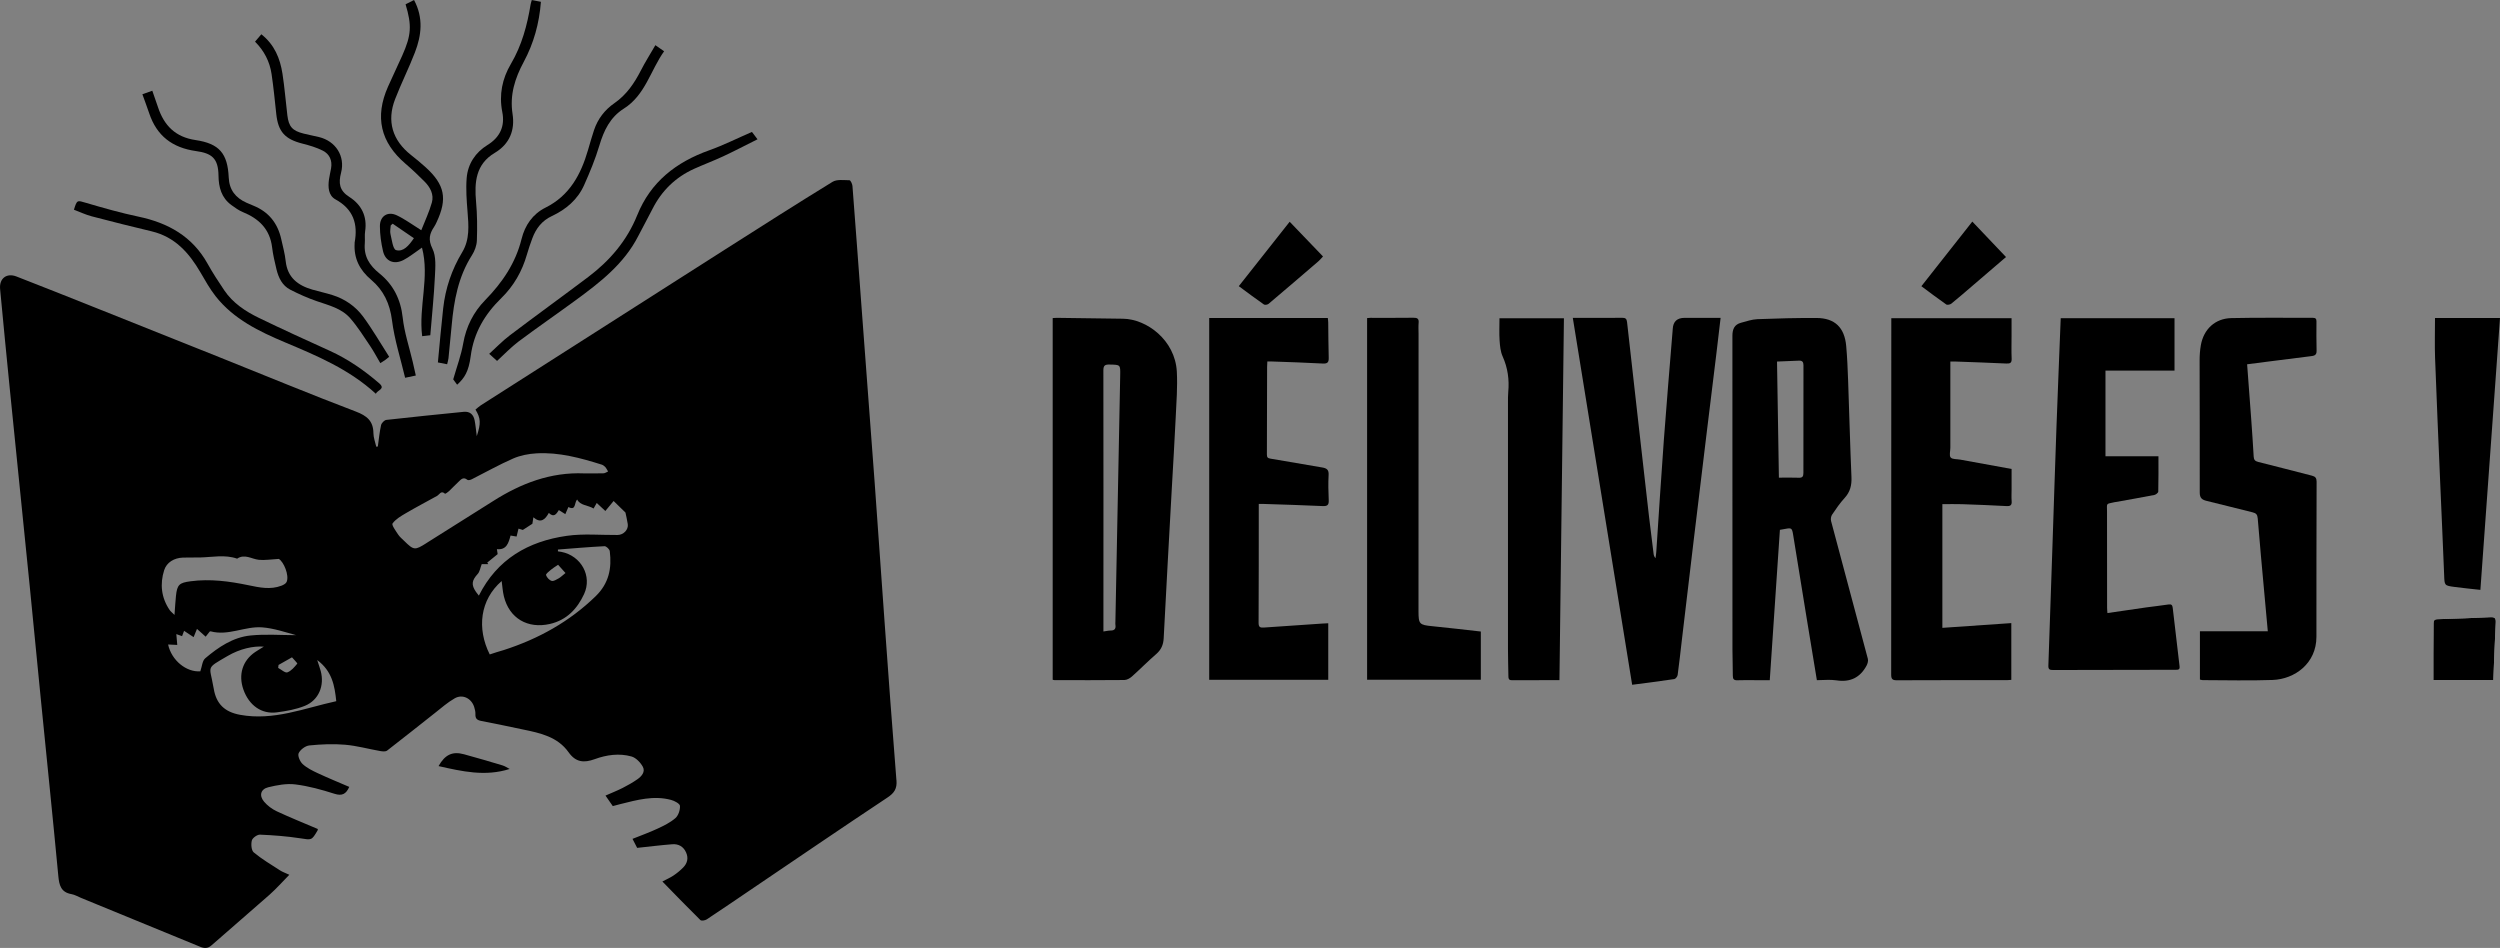 <?xml version="1.0" encoding="UTF-8"?>
<svg id="Calque_2" data-name="Calque 2" xmlns="http://www.w3.org/2000/svg" viewBox="0 0 1669.67 633.11">
  <rect x="0" y="0" width="1669.67" height="633.11" fill="#808080" stroke="none"/>
  <defs>
    <style>
      .cls-1 {
        fill: #fff;
      }
    </style>
  </defs>
  <g id="Calque_2-2" data-name="Calque 2">
    <g id="Calque_1-2" data-name="Calque 1-2">
      <g>
        <path d="m598.69,521.05c-2.84-35.34-5.38-70.7-7.94-106.06-2.24-30.88-4.33-61.77-6.59-92.65-2.88-39.33-5.89-78.65-8.82-117.97-1.99-26.72-3.93-53.45-6.01-80.17-.11-1.37-1.27-3.8-1.96-3.81-3.82-.04-8.41-.74-11.35,1.06-24.07,14.75-47.86,29.98-71.69,45.12-20.07,12.75-40.09,25.57-60.13,38.36-34.34,21.9-68.68,43.8-103.01,65.72-1.32.85-2.47,1.96-3.64,2.9,3.55,5.83,3.71,9.12.86,17.76-.52-4.01-.77-7.31-1.41-10.52-.77-3.9-3.11-6.17-7.36-5.74-17.21,1.74-34.43,3.43-51.62,5.39-1.33.15-3.21,2.09-3.52,3.49-1.04,4.68-1.49,9.5-2.16,14.27-.35.05-.7.1-1.05.15-.67-3.01-1.87-6.01-1.9-9.03-.09-8.2-4.33-11.64-11.85-14.5-30.44-11.57-60.53-24.05-90.77-36.15-27.78-11.12-55.57-22.21-83.36-33.29-17.45-6.95-34.9-13.93-52.41-20.72-6.63-2.57-11.6,1.32-10.94,8.39,2.11,22.36,4.27,44.72,6.51,67.07,4.38,43.71,8.86,87.41,13.25,131.12,2.51,25,4.89,50.02,7.37,75.03,3.93,39.58,8.02,79.15,11.75,118.75.58,6.21,1.75,10.9,8.78,12.13,2.24.39,4.33,1.67,6.48,2.55,26.47,10.85,52.94,21.69,79.39,32.58,2.84,1.17,5.15,1.31,7.72-.97,12.84-11.34,25.91-22.42,38.72-33.78,4.52-4.01,8.54-8.58,13.19-13.3-2.64-1.23-4.54-1.87-6.17-2.92-5.96-3.86-12.14-7.5-17.57-12.01-1.63-1.36-1.93-5.52-1.29-7.99.45-1.72,3.6-3.96,5.46-3.88,8.92.38,17.88,1.06,26.7,2.41,7.78,1.19,7.72,1.65,11.75-5.24.15-.26.11-.62.16-.94-9.17-3.91-18.42-7.62-27.44-11.83-3.16-1.48-6.24-3.78-8.48-6.44-3.43-4.08-2.28-8.37,2.86-9.62,5.86-1.42,12.18-2.63,18.05-1.89,8.84,1.1,17.6,3.53,26.12,6.25,5.18,1.66,7.76.12,9.89-4.59-7.1-3.06-14.15-5.94-21.05-9.16-3.57-1.67-7.27-3.49-10.11-6.11-1.77-1.63-3.45-5.56-2.64-7.26,1.14-2.38,4.49-4.9,7.12-5.16,7.89-.79,15.93-1.16,23.82-.48,7.91.67,15.68,2.85,23.54,4.23,1.5.26,3.57.48,4.59-.31,10.76-8.28,21.34-16.8,32.02-25.18,4.29-3.37,8.44-7.07,13.15-9.74,5.21-2.96,11.11-.02,12.97,5.75.5,1.56.91,3.27.84,4.89-.13,2.95,1.16,3.98,3.96,4.5,9.32,1.74,18.57,3.79,27.86,5.7,11.51,2.36,23.07,4.86,30.42,15.22,4.74,6.69,10.2,7.23,17.43,4.58,7.88-2.89,16.33-4.09,24.53-1.8,2.99.84,5.99,3.97,7.58,6.83,1.86,3.36-.75,6.42-3.6,8.4-3.13,2.17-6.47,4.08-9.87,5.8-3.63,1.84-7.44,3.33-11.44,5.1,1.83,2.63,3.33,4.8,4.87,7.02,1.85-.49,3.44-.93,5.03-1.33,11.15-2.79,22.32-5.91,33.9-2.8,2.29.61,5.84,2.5,5.94,3.98.17,2.71-1.05,6.41-3.04,8.16-3.43,3-7.77,5.1-11.97,7.06-5.35,2.5-10.95,4.5-16.69,6.81,1.3,2.53,2.42,4.69,3.1,6.02,8.32-.88,15.87-1.83,23.44-2.42,4.14-.32,7.45,1.47,9.24,5.47,1.72,3.82.84,7.24-1.95,10.08-1.96,1.99-4.16,3.8-6.48,5.35-2.29,1.53-4.87,2.63-7.4,3.97,8.59,8.8,16.87,17.38,25.37,25.75.67.66,3.13.3,4.22-.42,9.72-6.4,19.3-12.99,28.94-19.5,30.56-20.68,61.05-41.49,91.79-61.9,4.63-3.07,6.47-5.97,6.02-11.56l-.02-.03ZM109.64,380.82c1.67-5.25,6.64-8.2,12.52-8.42,3.82-.14,7.66.01,11.48-.08,8.26-.2,16.57-2.08,24.73.79,5.06-3.41,9.66.26,14.5.77,3.9.41,7.92-.31,13.34-.6,3.22,1.83,7.14,10.96,5.21,15.39-.49,1.12-2.12,1.98-3.41,2.48-7.38,2.85-14.74,1.23-22.09-.3-12.75-2.65-25.54-4.38-38.63-2.64-7.49,1-8.99,2.16-9.78,9.87-.39,3.74-.58,7.5-.97,12.61-1.65-1.65-2.59-2.34-3.21-3.24-5.66-8.25-6.6-17.48-3.69-26.63h0Zm27.38,58.89c-1.92,1.63-2.07,5.33-3.23,8.63-9.31.74-19.26-7.32-21.52-17.9,1.96.09,3.86.18,6.12.29-.21-2.47-.39-4.56-.63-7.24,1.42.51,2.51.9,3.84,1.38.39-1.03.81-2.15,1.34-3.56,2.21,1.47,4.11,2.72,6.37,4.22.75-1.86,1.39-3.43,2.24-5.51,1.99,1.78,3.79,3.39,5.81,5.2.99-1.26,1.86-2.37,2.67-3.4.3-.09.48-.22.61-.18,11.86,3.24,22.99-3.55,34.53-2.64,7.69.6,15.23,3.19,22.64,5.21-10.18,0-20.44-.82-30.51.21-11.74,1.2-21.47,7.81-30.29,15.28h.01Zm61.52,3.52c-1.89,2.27-4.01,4.89-6.63,5.82-1.5.53-4.04-1.88-6.12-2.97.08-.66.15-1.32.23-1.98,2.78-1.58,5.56-3.15,8.99-5.1,1.17,1.38,3.75,3.96,3.53,4.22h0Zm-38.2,34.17c-10.34-1.89-15.92-7.34-17.58-17.39-.08-.49-.21-.98-.29-1.47-2.44-14.25-5.26-11.78,9.47-20.39,8.29-4.85,17.2-6.83,24.26-6.28-2.26,1.41-4.07,2.45-5.8,3.62-8.42,5.7-11.34,15.12-7.83,25.06,3.73,10.54,12.14,16.58,22.34,15.21,6.35-.85,12.89-1.97,18.77-4.39,9.21-3.79,13.13-13.47,10.53-23.17-.55-2.05-1.29-4.05-2.36-7.38,9.98,7.44,11.65,17.11,12.73,27.48-21.38,4.66-41.77,13.21-64.25,9.1h.01Zm124.44-114.66c-7.67,4.86-8.38,4.87-14.81-1.46-1.42-1.4-3.03-2.7-4.1-4.34-1.56-2.39-4.45-6.33-3.7-7.35,2.14-2.92,5.68-4.96,8.94-6.87,6.83-4,13.85-7.68,20.78-11.52,1.64-.91,2.64-3.88,5.32-1.46.21.19,1.89-.99,2.69-1.74,2.06-1.93,3.95-4.05,6.04-5.94,1.73-1.56,3.32-3.98,6.24-1.57.51.42,2,.05,2.84-.37,9.23-4.64,18.25-9.76,27.7-13.89,4.8-2.1,10.33-3.15,15.59-3.45,15.01-.86,29.34,3.07,43.51,7.51.89.28,1.77.91,2.4,1.61.78.87,1.28,1.98,1.9,2.98-1.01.43-2.01,1.19-3.03,1.22-4.32.14-8.65.06-12.98.06-22.35-.92-42.09,6.65-60.6,18.39-14.88,9.44-29.85,18.74-44.74,28.17v.02Zm113.09,35.42c-17.59,17.09-38.27,28.52-61.38,35.98-1.58.51-3.19.94-4.78,1.43-1.56.49-3.11,1.01-4.63,1.51-8.73-17.43-6.47-36.49,7.97-49.02.48,3.45.67,6.89,1.47,10.19,3.59,14.71,15.91,21.87,30.75,18.47,11.28-2.59,18.26-10.16,22.79-19.89,5.64-12.13-1.98-25.67-15.13-28.25-.76-.15-1.53-.23-2.29-.34,0-.41-.01-.81-.02-1.22,10.37-.8,20.73-1.71,31.11-2.23,1.17-.06,3.37,2.02,3.52,3.31,1.42,11.37-.53,21.45-9.39,30.06h.01Zm-29.93-17.64c1.24-1.06,2.68-1.89,4.79-3.33,1.27,1.42,3.08,3.43,4.94,5.51-2.19,1.75-3.27,2.86-4.57,3.58-1.48.81-3.4,2.06-4.68,1.67-1.56-.48-3.24-2.29-3.73-3.87-.24-.79,1.98-2.46,3.25-3.55h0Zm44.5-23.22c-11.3.1-22.77-1.02-33.86.56-25.77,3.66-46.55,15.58-58.77,39.93-.5-.64-1.24-1.51-1.89-2.45-3.33-4.82-2.83-7.69,1.13-12.03,1.4-1.54,1.71-4.07,2.67-6.53h4.41c-.24-.35-.48-.69-.72-1.04,2.08-1.69,4.15-3.38,6.96-5.66-.01-.07-.22-1.48-.5-3.31,6.44.64,7.77-4.07,9.12-9.1,1.3.22,2.53.42,4.02.67.43-1.78.81-3.35,1.28-5.28,1.15.34,2.31.69,2.89.87,2.08-1.34,3.85-2.49,6.39-4.13.07-.45.31-2.06.65-4.31,4.92,4.23,7.84,1.58,10.32-2.93,3.46,3.38,5.11.63,6.7-1.9,1.5.94,2.75,1.72,4.32,2.71.71-1.63,1.33-3.07,2.05-4.74,5.22,2.63,3.78-2.7,5.83-5.04,2.23,4.18,7.1,3.64,10.99,6.03.47-.83,1.15-2.01,2.11-3.71,1.92,1.79,3.67,3.42,5.75,5.36,1.66-2,3.31-4,5.52-6.67,2.52,2.46,4.98,4.86,7.91,7.71.36,1.76,1.07,4.7,1.54,7.68.59,3.73-2.82,7.28-6.82,7.31h0Z"/>
        <path d="m281.35,153.77c-5.95-3.69-10.89-7.4-16.36-9.97-6.06-2.86-11.27.51-11.26,7.24,0,5.58.81,11.27,2.08,16.71,1.59,6.79,7.36,9.2,13.74,5.88,3.92-2.04,7.41-4.93,12.28-8.26,5.22,19.83-2.37,39.46.12,59.16,2.21-.26,3.97-.46,5.44-.63,1.09-13.37,2.45-26.26,3.07-39.19.3-6.25.95-13.41-1.64-18.62-3.01-6.06-1.96-10.04,1.2-14.74.65-.96,1.14-2.03,1.63-3.09,7.27-15.51,5.43-24.88-7.28-36.46-3.19-2.91-6.54-5.65-9.93-8.33-12.37-9.79-16.25-22.57-10.56-37.27,4.07-10.52,9.17-20.65,13.23-31.17,4.42-11.45,5.79-23.11-.59-35.03-2.05,1.04-3.89,1.97-5.65,2.87,4.26,14.18,3.85,20.59-2.2,34.19-3.11,6.98-6.44,13.86-9.54,20.84-8.96,20.21-5.02,37.16,11.72,51.48,4.41,3.78,8.64,7.78,12.73,11.91,3.8,3.83,6.36,8.65,4.84,14.01-1.83,6.45-4.76,12.59-7.07,18.49v-.02Zm-16.84,13.27c-2.11-.6-2.8-6.93-3.73-10.75-.44-1.79.08-3.81.17-5.73.43-.39.87-.78,1.3-1.17,4.68,3.2,9.36,6.41,14.18,9.7-3.41,5.02-7.12,9.31-11.92,7.95h0Z"/>
        <path d="m184.51,76.12c1.27,11.87,5.77,16.83,17.54,19.81,4.63,1.17,9.32,2.55,13.55,4.69,4.52,2.29,6.42,6.57,5.52,11.77-.42,2.46-1.03,4.89-1.39,7.35-.75,5.2-.46,10.8,4.37,13.45,11.87,6.53,15.07,16.31,12.75,28.82-.03.16,0,.33,0,.5-.61,10.08,3.34,17.84,11.07,24.37,8.24,6.96,12.49,15.91,13.89,27.09,1.62,12.86,5.7,25.42,8.76,38.33,2.96-.62,4.84-1.02,7.14-1.5-.77-3.41-1.4-6.3-2.07-9.17-2.3-9.84-5.61-19.57-6.69-29.54-1.33-12.25-6.35-22.08-15.6-29.53-6.65-5.36-10.44-11.38-9.71-20.02.22-2.65-.19-5.37.21-7.98,1.53-10.07-2.43-17.87-10.59-23.07-6.64-4.23-7.27-9.19-5.47-16.12,2.89-11.09-3.63-21.16-14.75-23.84-3.39-.82-6.83-1.46-10.21-2.3-7.54-1.88-9.98-4.59-10.91-12.24-1.12-9.24-1.83-18.55-3.26-27.74-1.58-10.18-5.31-19.42-14.12-26.36-1.58,1.85-2.83,3.32-4.2,4.93,6.13,6.15,9.8,13.34,11.03,21.57,1.32,8.87,2.19,17.82,3.15,26.74h-.01Z"/>
        <path d="m348.36,159.5c-4.01,16.25-12.85,29.2-24.37,40.99-7.74,7.92-12.68,17.63-14.64,28.91-1.37,7.89-4.25,15.52-6.66,23.97.35.48,1.49,2.04,2.61,3.57,4.92-4.45,7.72-8.77,9.08-19.15,2.05-15.68,9.46-27.98,20.52-38.79,8.21-8.02,13.81-17.82,16.99-28.94,1.05-3.67,2.3-7.29,3.63-10.87,2.46-6.61,6.41-11.79,13.1-14.91,9.43-4.41,17.19-11,21.5-20.66,3.83-8.6,7.48-17.38,10.17-26.39,3-10.06,7.19-18.91,16.37-24.7,14.32-9.04,17.75-25.44,26.88-38.29-2.19-1.53-3.66-2.55-5.83-4.06-3.46,5.99-6.84,11.32-9.7,16.91-4.38,8.54-9.57,16.21-17.65,21.8-6.42,4.44-11.11,10.5-13.62,18.01-1.47,4.41-2.73,8.89-4.03,13.35-4.75,16.3-12.29,30.42-28.4,38.43-8.56,4.26-13.72,11.86-15.93,20.81h-.02Z"/>
        <path d="m130.98,100.91c10.27,1.43,14.81,4.65,14.95,16.32.09,7.87,1.95,14.85,8.62,19.73,2.4,1.75,4.89,3.55,7.61,4.67,10.77,4.4,18.09,11.4,19.57,23.56.6,4.94,1.75,9.82,2.92,14.67,1.37,5.64,3.84,10.86,9.22,13.61,5.71,2.93,11.64,5.57,17.71,7.67,8.03,2.78,16.57,4.78,22.34,11.41,4.96,5.69,9.02,12.19,13.26,18.47,2.46,3.65,4.51,7.57,6.83,11.51,1.56-1.02,2.54-1.62,3.49-2.28.54-.37,1.02-.82,2.42-1.97-5.88-9.16-11.17-18.39-17.45-26.88-5.09-6.87-12.16-11.76-20.49-14.36-4.43-1.39-8.99-2.35-13.45-3.65-9.66-2.82-16.57-8.1-17.73-19.04-.53-4.94-1.89-9.79-2.97-14.67-2.36-10.63-8.41-18.22-18.6-22.34-1.54-.62-3.07-1.27-4.59-1.95-7.3-3.26-11.5-8.51-11.88-16.85-.73-16.06-6.25-22.65-22.18-25.01-13.39-1.98-20.97-9.66-25.03-21.87-1.19-3.59-2.46-7.14-3.83-11.07-2.47.88-4.4,1.56-6.62,2.35,1.65,4.58,3.17,8.61,4.54,12.68,5.07,15.12,15.44,23.06,31.34,25.28h0Z"/>
        <path d="m298.62,243.28c.36-1.54.78-2.78.91-4.04.75-7.28,1.46-14.56,2.12-21.85,1.49-16.52,4.39-32.59,13.56-46.94,1.82-2.85,3.16-6.51,3.28-9.84.29-8.58.25-17.23-.54-25.78-1.2-13.12-.23-25.16,12.48-32.73,10.02-5.97,13.54-15.22,11.89-25.94-1.98-12.82,1.6-23.9,7.47-34.83,6.66-12.4,10.37-25.71,11.46-40.12-2.1-.41-3.97-.77-6.08-1.18-.34,1.22-.63,1.97-.76,2.75-2.29,14.02-5.88,27.49-13.22,39.95-5.76,9.78-8.02,20.5-5.72,32.14,1.82,9.24-1.36,16.73-9.93,22-8,4.93-13.11,12.57-13.87,22.04-.59,7.38-.03,14.9.57,22.31.76,9.37,1.58,18.72-3.53,27.19-6.99,11.59-11.22,24.08-12.72,37.46-1.35,12.02-2.37,24.07-3.54,36.19,2.38.47,4.11.8,6.17,1.21h0Z"/>
        <path d="m101.34,154.52c15.48,3.69,24.93,14.34,32.52,27.38,3.17,5.45,6.28,11.02,10.16,15.96,12.04,15.31,29,23.48,46.4,30.81,21.31,8.97,42.65,17.86,60.63,34.33,1.02-2.65,6.73-3.13,2.11-7.1-10.01-8.6-20.73-16.07-32.81-21.56-15.88-7.21-31.76-14.43-47.44-22.04-9.02-4.38-17.4-9.92-23.16-18.45-3.91-5.78-7.72-11.65-11.12-17.74-10.16-18.24-26.32-27.25-46.14-31.42-11.85-2.5-23.54-5.82-35.16-9.25-5.77-1.71-5.9-2.06-7.96,4.62,3.93,1.48,7.81,3.34,11.9,4.42,13.32,3.51,26.69,6.85,40.09,10.04h-.02Z"/>
        <path d="m425.58,143.71c-6.84,17.01-18.27,30.37-32.71,41.26-17.39,13.11-35.03,25.87-52.4,39.01-4.8,3.63-9.01,8.05-13.75,12.34,2.27,2.05,3.7,3.34,5.25,4.74,4.99-4.55,9.33-9.2,14.35-12.96,12.51-9.36,25.38-18.22,37.99-27.46,16.41-12.02,32.51-24.38,42.04-43.15,3.01-5.93,6.29-11.71,9.27-17.65,6.2-12.37,15.51-21.49,28.12-27.16,6.37-2.86,12.92-5.31,19.24-8.26,7.58-3.54,15-7.43,22.94-11.39-1.92-2.54-3-3.97-3.72-4.92-10.03,4.36-19.09,8.91-28.57,12.29-22.07,7.87-39.1,21.08-48.04,43.32h0Z"/>
        <path d="m309.78,503.73c-7.6-2.08-12.59.27-16.89,7.92,15.66,3.52,31.1,7.14,47.5,1.92-1.59-.81-3.1-1.88-4.79-2.39-8.58-2.58-17.18-5.1-25.82-7.46h0Z"/>
      </g>
    </g>
    <g>
      <path class="cls-1" d="m1665.22,454.13c.52-12.94.94-25.6,1.6-38.24.15-2.84-.47-3.84-3.45-3.7-11.79.57-23.58,1-35.37,1.34-2.18.06-2.7.96-2.7,2.86,0,6.79-.09,13.58-.12,20.37-.02,5.74,0,11.49,0,17.36h40.04Z"/>
      <path d="m703.06,454v-241.58c1-.06,1.87-.16,2.75-.14,14.75.19,29.5.39,44.25.59,15.69.21,34.77,14.18,35.91,35.37.54,10.13-.27,20.34-.75,30.51-.74,15.72-1.72,31.42-2.59,47.13-1.84,33.46-3.72,66.91-5.44,100.38-.23,4.38-1.66,7.68-5.01,10.58-5.57,4.82-10.74,10.1-16.24,15-1.33,1.18-3.31,2.3-5,2.32-15.55.17-31.11.1-46.66.08-.32,0-.64-.12-1.22-.23Zm33.88-32.25c1.9-.26,3.34-.63,4.77-.63,2.74.02,3.65-1.26,3.24-3.83-.11-.66-.03-1.36-.01-2.03,1.07-54.88,2.14-109.76,3.21-164.64.14-7.14.15-7-7.18-7.15-3.01-.06-4.06.63-4.06,3.89.09,55.92.05,111.84.03,167.75,0,2.01,0,4.03,0,6.63Z"/>
      <path d="m1213.43,454.26c-2.35-14.25-4.62-27.97-6.86-41.69-3.02-18.53-6-37.06-9.02-55.58-.71-4.32-1.1-4.56-5.29-3.75-1.22.24-2.45.43-3.52.62-2.25,33.32-4.49,66.59-6.77,100.41-3.16,0-6.06,0-8.96,0-4.2,0-8.41-.14-12.6.05-2.46.11-3.13-.83-3.12-3.12.02-5.77-.24-11.55-.24-17.32,0-69.88.03-139.76-.03-209.64,0-4.41,1.35-7.53,5.8-8.7,3.6-.94,7.23-2.24,10.89-2.38,13.15-.52,26.33-.85,39.49-.79,12.19.05,18.71,6.33,19.82,18.71.69,7.66,1,15.37,1.28,23.06.77,21.5,1.31,43.01,2.23,64.51.23,5.41-.84,9.86-4.57,13.93-3.13,3.41-5.77,7.28-8.36,11.13-.74,1.1-1.03,2.97-.69,4.26,8.15,30.7,16.44,61.35,24.57,92.05.36,1.36-.17,3.24-.88,4.55-4.32,8.02-10.93,11.23-20.12,9.81-4.2-.65-8.58-.11-13.05-.11Zm-25.36-135.25c4.73,0,9.01-.12,13.28.05,2.45.1,3.09-.86,3.09-3.16-.05-23.99-.04-47.98.04-71.97,0-2.22-.84-3.15-2.95-3.06-4.83.19-9.66.39-14.71.6.42,26.22.84,51.95,1.25,77.54Z"/>
      <path d="m1149.14,212.27c-.99,8.44-1.89,16.29-2.85,24.13-2.18,17.86-4.39,35.72-6.56,53.58-2.88,23.71-5.76,47.42-8.6,71.13-2.63,21.91-5.21,43.83-7.8,65.75-.94,7.98-1.79,15.97-2.88,23.93-.14,1.03-1.36,2.61-2.26,2.75-9.18,1.38-18.39,2.52-28.13,3.8-13.22-81.76-26.39-163.19-39.64-245.06,4.46,0,8.52,0,12.59,0,6.81,0,13.63.07,20.44-.04,2.14-.03,2.96.68,3.2,2.84,2.64,23.96,5.37,47.91,8.08,71.87,2.19,19.34,4.37,38.69,6.59,58.02.96,8.32,2.02,16.62,3.06,24.92.12.97.38,1.91,1.28,2.89.17-1.37.42-2.74.51-4.12,1.68-24.96,3.22-49.94,5.06-74.89,1.78-24.16,3.86-48.3,5.81-72.45.05-.56.1-1.13.13-1.69q.4-7.35,7.92-7.35c7.81,0,15.62,0,24.06,0Z"/>
      <path d="m1343.29,416.13v37.93c-.94.06-1.91.19-2.88.19-24.52.01-49.04-.05-73.57.08-3.06.02-3.78-.91-3.78-3.85.08-78.14.07-156.28.08-234.42,0-1.11,0-2.21,0-3.55h80.31c0,3.96,0,7.99,0,12.02,0,4.98-.16,9.97.06,14.95.12,2.8-.87,3.44-3.53,3.31-11.33-.55-22.68-.91-34.01-1.33-.99-.04-1.99,0-3.4,0,0,1.5,0,2.71,0,3.91,0,17.89,0,35.79,0,53.68,0,2.23-.88,5.18.22,6.49,1.11,1.32,4.17,1.02,6.38,1.43,11.26,2.05,22.52,4.1,34.3,6.24,0,4.42,0,9.01,0,13.6,0,2.6-.17,5.22.04,7.81.23,2.74-.75,3.53-3.47,3.37-9.86-.54-19.73-.93-29.59-1.26-4.3-.15-8.6-.02-13.21-.02v82.61c15.45-1.06,30.66-2.11,46.06-3.17Z"/>
      <path d="m807.6,212.4h79.21c.1,1.07.26,2.03.27,3,.11,7.81.09,15.63.33,23.44.1,3.06-.72,4.14-4.03,3.95-11.21-.64-22.45-.94-33.68-1.36-.99-.04-1.99,0-3.28,0-.06,1.41-.15,2.51-.16,3.61-.04,19.48-.05,38.95-.14,58.43,0,1.8.38,2.51,2.32,2.83,11.52,1.88,23.01,3.99,34.53,5.89,3,.49,4.56,1.43,4.37,4.94-.31,5.64-.17,11.33.08,16.98.14,3.22-.97,4.02-4.12,3.87-13.04-.62-26.08-.97-39.13-1.41-.99-.03-1.99,0-3.48,0,0,1.54,0,2.74,0,3.95-.02,25.14.02,50.28-.12,75.42-.02,2.99,1.12,3.35,3.62,3.17,13.02-.95,26.04-1.8,39.06-2.67,1.22-.08,2.44-.12,3.85-.19v37.75h-79.51v-241.58Z"/>
      <path d="m1407.5,409.44c8.89-1.3,17.39-2.57,25.9-3.77,4.94-.7,9.91-1.19,14.84-1.96,2.02-.32,2.64.45,2.85,2.24,1.5,13.04,3.02,26.08,4.58,39.11.27,2.29-1.06,2.27-2.69,2.27-7.61-.02-15.21.03-22.82.04-19.64.03-39.28.02-58.92.11-2.23.01-3.3-.32-3.2-2.92.98-26.82,1.85-53.64,2.75-80.46.89-26.48,1.72-52.96,2.68-79.44.87-23.98,1.87-47.95,2.82-72.16h76v35.01h-46.11v57.2h35.38c0,8.05.08,15.83-.12,23.6-.02.8-1.6,2.06-2.62,2.26-8.56,1.68-17.16,3.16-25.75,4.7-.22.04-.45.04-.67.09-6.19,1.41-5.19.37-5.19,6.41.02,21.4.03,42.81.05,64.21,0,1.09.14,2.17.23,3.46Z"/>
      <path d="m1469.26,453.85v-32.25h45.33c-.8-8.7-1.56-17.01-2.31-25.33-1.51-16.69-3.08-33.37-4.42-50.06-.2-2.52-1.07-3.47-3.38-4.03-10.24-2.48-20.42-5.19-30.66-7.63-3.16-.75-4.69-1.93-4.68-5.58.09-29.44-.08-58.88-.09-88.32,0-3.38.24-6.81.83-10.14,1.9-10.66,9.49-17.81,20.32-18.06,18.16-.41,36.33-.14,54.5-.19,1.75,0,2.41.64,2.39,2.39-.04,6.57-.09,13.14.09,19.71.09,3.26-2.17,3.31-4.25,3.58-9.33,1.22-18.68,2.36-28.02,3.54-4.81.61-9.61,1.24-14.13,1.82.91,12.19,1.85,24.36,2.73,36.53.6,8.35,1.17,16.71,1.65,25.08.12,2.1.82,3.06,3.04,3.61,11.99,2.94,23.92,6.16,35.89,9.17,2.28.57,3.1,1.63,3.1,3.98-.09,34.55-.15,69.09-.12,103.64.01,17.65-14.35,28.28-29.28,28.82-15.54.56-31.11.13-46.66.11-.53,0-1.07-.21-1.88-.38Z"/>
      <path d="m989,421.78v32.21h-75.96v-241.55c.76-.06,1.51-.17,2.27-.17,9.54-.01,19.08.07,28.61-.06,2.55-.03,3.8.53,3.54,3.36-.22,2.47-.05,4.98-.05,7.47-.01,61.73-.02,123.47-.04,185.2,0,8.63.61,9.14,9.33,9.99,10.71,1.04,21.39,2.34,32.3,3.55Z"/>
      <path d="m1041.49,454.25c-11.2,0-21.52-.04-31.83.03-2.25.01-2.22-1.37-2.25-2.91-.09-5.89-.28-11.77-.28-17.66-.02-54.92-.02-109.84,0-164.76,0-2.38-.04-4.77.18-7.13.77-8.27-.32-16.14-3.76-23.82-1.43-3.19-1.78-6.98-2.02-10.54-.33-4.84-.08-9.72-.08-14.89h43.04c-.99,80.42-1.99,160.84-2.99,241.68Z"/>
      <path d="m1626.25,212.39h43.42c-4.37,60.49-8.72,120.81-13.1,181.57-5.88-.66-11.59-1.2-17.27-1.96-6.87-.92-6.67-1.01-6.93-7.92-.79-20.48-1.76-40.95-2.63-61.43-1.18-27.83-2.41-55.66-3.43-83.49-.32-8.8-.05-17.62-.05-26.77Z"/>
      <path d="m1665.22,454.13h-40.04c0-5.87-.02-11.61,0-17.36.03-6.79.12-13.58.12-20.37,0-1.9.52-2.8,2.7-2.86,11.79-.34,23.59-.77,35.37-1.34,2.98-.14,3.6.86,3.45,3.7-.66,12.64-1.08,25.29-1.6,38.24Z"/>
      <path d="m1339.74,171.66c-7.65,6.56-14.94,12.82-22.24,19.07-4.73,4.05-9.42,8.15-14.26,12.06-.8.65-2.71,1.02-3.41.54-5.56-3.87-10.95-7.99-16.6-12.18,11.3-14.33,22.4-28.42,34.02-43.16,7.33,7.71,14.66,15.43,22.5,23.67Z"/>
      <path d="m861.33,148.1c7.57,7.88,14.77,15.38,22.26,23.18-1.09,1.16-1.97,2.28-3.03,3.19-11.07,9.52-22.15,19.03-33.31,28.45-.7.59-2.47.89-3.11.44-5.56-3.87-10.97-7.95-16.79-12.24,11.32-14.33,22.5-28.48,33.98-43.02Z"/>
    </g>
  </g>
</svg>